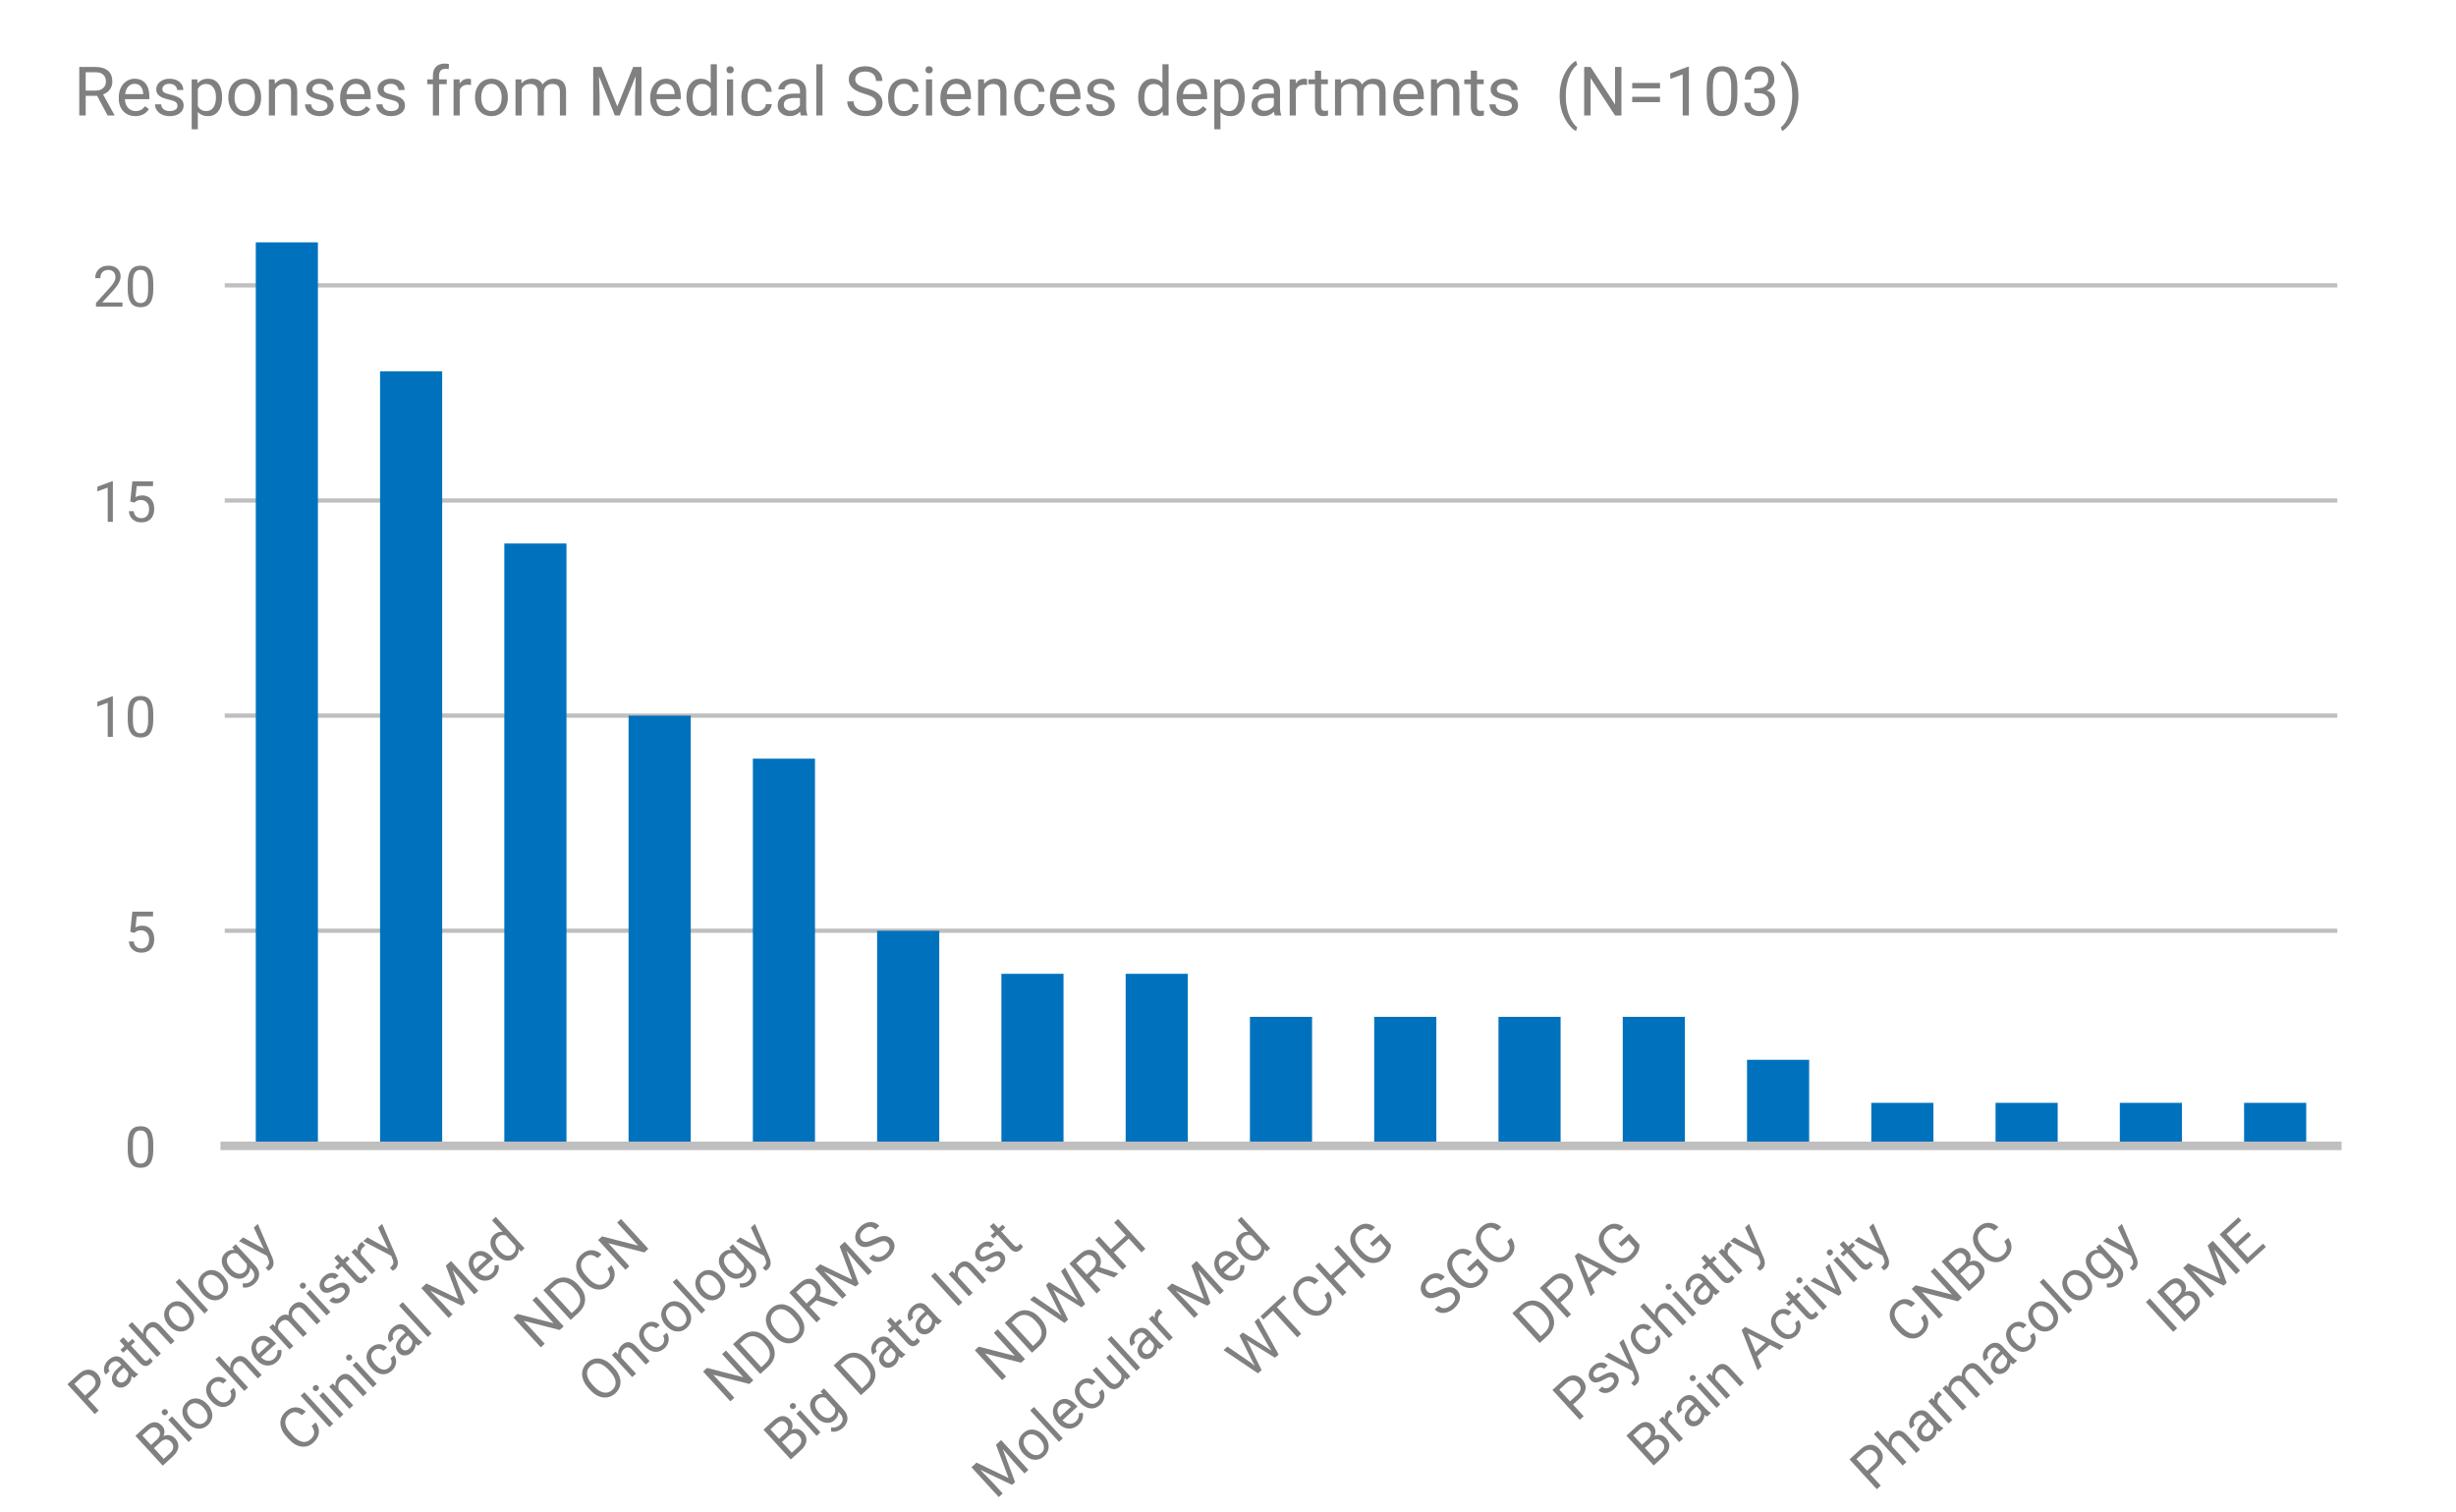<?xml version="1.0" encoding="utf-8" standalone="no"?>
<!DOCTYPE svg PUBLIC "-//W3C//DTD SVG 1.1//EN"
  "http://www.w3.org/Graphics/SVG/1.1/DTD/svg11.dtd">
<!-- Created with matplotlib (http://matplotlib.org/) -->
<svg height="266pt" version="1.1" viewBox="0 0 432 266" width="432pt" xmlns="http://www.w3.org/2000/svg" xmlns:xlink="http://www.w3.org/1999/xlink">
 <defs>
  <style type="text/css">
*{stroke-linecap:butt;stroke-linejoin:round;}
  </style>
 </defs>
 <g id="figure_1">
  <g id="patch_1">
   <path d="M 0 266.996 
L 432 266.996 
L 432 0 
L 0 0 
z
" style="fill:#ffffff;"/>
  </g>
  <g id="axes_1">
   <g id="patch_2">
    <path d="M 39.526 201.547 
L 411.12 201.547 
L 411.12 42.62 
L 39.526 42.62 
z
" style="fill:#ffffff;"/>
   </g>
   <g id="matplotlib.axis_1">
    <g id="xtick_1">
     <g id="line2d_1"/>
     <g id="text_1">
      <!-- Pathology -->
      <defs>
       <path d="M 17.625 27.828 
L 17.625 0 
L 8.25 0 
L 8.25 71.094 
L 34.469 71.094 
Q 46.141 71.094 52.75 65.141 
Q 59.375 59.188 59.375 49.359 
Q 59.375 39.016 52.906 33.422 
Q 46.438 27.828 34.375 27.828 
z
M 17.625 35.5 
L 34.469 35.5 
Q 42 35.5 46 39.031 
Q 50 42.578 50 49.266 
Q 50 55.609 46 59.422 
Q 42 63.234 35.016 63.375 
L 17.625 63.375 
z
" id="Roboto-Regular-50"/>
       <path d="M 39.453 0 
Q 38.672 1.562 38.188 5.562 
Q 31.891 -0.984 23.141 -0.984 
Q 15.328 -0.984 10.328 3.438 
Q 5.328 7.859 5.328 14.656 
Q 5.328 22.906 11.594 27.469 
Q 17.875 32.031 29.25 32.031 
L 38.031 32.031 
L 38.031 36.188 
Q 38.031 40.922 35.203 43.719 
Q 32.375 46.531 26.859 46.531 
Q 22.016 46.531 18.75 44.094 
Q 15.484 41.656 15.484 38.188 
L 6.391 38.188 
Q 6.391 42.141 9.203 45.828 
Q 12.016 49.516 16.812 51.656 
Q 21.625 53.812 27.391 53.812 
Q 36.531 53.812 41.703 49.234 
Q 46.875 44.672 47.078 36.672 
L 47.078 12.359 
Q 47.078 5.078 48.922 0.781 
L 48.922 0 
z
M 24.469 6.891 
Q 28.719 6.891 32.516 9.078 
Q 36.328 11.281 38.031 14.797 
L 38.031 25.641 
L 30.953 25.641 
Q 14.359 25.641 14.359 15.922 
Q 14.359 11.672 17.188 9.281 
Q 20.016 6.891 24.469 6.891 
z
" id="Roboto-Regular-61"/>
       <path d="M 19.094 65.625 
L 19.094 52.828 
L 28.953 52.828 
L 28.953 45.844 
L 19.094 45.844 
L 19.094 13.094 
Q 19.094 9.906 20.406 8.312 
Q 21.734 6.734 24.906 6.734 
Q 26.469 6.734 29.203 7.328 
L 29.203 0 
Q 25.641 -0.984 22.266 -0.984 
Q 16.219 -0.984 13.141 2.672 
Q 10.062 6.344 10.062 13.094 
L 10.062 45.844 
L 0.438 45.844 
L 0.438 52.828 
L 10.062 52.828 
L 10.062 65.625 
z
" id="Roboto-Regular-74"/>
       <path d="M 15.875 46.438 
Q 21.875 53.812 31.5 53.812 
Q 48.25 53.812 48.391 34.906 
L 48.391 0 
L 39.359 0 
L 39.359 34.969 
Q 39.312 40.672 36.75 43.406 
Q 34.188 46.141 28.766 46.141 
Q 24.359 46.141 21.031 43.797 
Q 17.719 41.453 15.875 37.641 
L 15.875 0 
L 6.844 0 
L 6.844 75 
L 15.875 75 
z
" id="Roboto-Regular-68"/>
       <path d="M 4.438 26.906 
Q 4.438 34.672 7.484 40.875 
Q 10.547 47.078 15.984 50.438 
Q 21.438 53.812 28.422 53.812 
Q 39.203 53.812 45.875 46.344 
Q 52.547 38.875 52.547 26.469 
L 52.547 25.828 
Q 52.547 18.109 49.578 11.984 
Q 46.625 5.859 41.125 2.438 
Q 35.641 -0.984 28.516 -0.984 
Q 17.781 -0.984 11.109 6.484 
Q 4.438 13.969 4.438 26.266 
z
M 13.531 25.828 
Q 13.531 17.047 17.609 11.719 
Q 21.688 6.391 28.516 6.391 
Q 35.406 6.391 39.453 11.781 
Q 43.5 17.188 43.5 26.906 
Q 43.5 35.594 39.375 40.984 
Q 35.25 46.391 28.422 46.391 
Q 21.734 46.391 17.625 41.062 
Q 13.531 35.75 13.531 25.828 
z
" id="Roboto-Regular-6f"/>
       <path d="M 16.656 0 
L 7.625 0 
L 7.625 75 
L 16.656 75 
z
" id="Roboto-Regular-6c"/>
       <path d="M 4.688 26.859 
Q 4.688 39.203 10.391 46.5 
Q 16.109 53.812 25.531 53.812 
Q 35.203 53.812 40.625 46.969 
L 41.062 52.828 
L 49.312 52.828 
L 49.312 1.266 
Q 49.312 -8.984 43.234 -14.891 
Q 37.156 -20.797 26.906 -20.797 
Q 21.188 -20.797 15.719 -18.359 
Q 10.25 -15.922 7.375 -11.672 
L 12.062 -6.25 
Q 17.875 -13.422 26.266 -13.422 
Q 32.859 -13.422 36.547 -9.703 
Q 40.234 -6 40.234 0.734 
L 40.234 5.281 
Q 34.812 -0.984 25.438 -0.984 
Q 16.156 -0.984 10.422 6.484 
Q 4.688 13.969 4.688 26.859 
z
M 13.766 25.828 
Q 13.766 16.891 17.422 11.781 
Q 21.094 6.688 27.688 6.688 
Q 36.234 6.688 40.234 14.453 
L 40.234 38.578 
Q 36.078 46.141 27.781 46.141 
Q 21.188 46.141 17.469 41.016 
Q 13.766 35.891 13.766 25.828 
z
" id="Roboto-Regular-67"/>
       <path d="M 24.125 13.234 
L 36.422 52.828 
L 46.094 52.828 
L 24.859 -8.156 
Q 19.922 -21.344 9.188 -21.344 
L 7.469 -21.188 
L 4.109 -20.562 
L 4.109 -13.234 
L 6.547 -13.422 
Q 11.141 -13.422 13.703 -11.562 
Q 16.266 -9.719 17.922 -4.781 
L 19.922 0.594 
L 1.078 52.828 
L 10.938 52.828 
z
" id="Roboto-Regular-79"/>
      </defs>
      <g style="fill:#808080;" transform="translate(16.059 249.274)rotate(-42.5)scale(0.1 -0.1)">
       <use xlink:href="#Roboto-Regular-50"/>
       <use x="63.086" xlink:href="#Roboto-Regular-61"/>
       <use x="117.48" xlink:href="#Roboto-Regular-74"/>
       <use x="150.146" xlink:href="#Roboto-Regular-68"/>
       <use x="205.225" xlink:href="#Roboto-Regular-6f"/>
       <use x="262.256" xlink:href="#Roboto-Regular-6c"/>
       <use x="286.523" xlink:href="#Roboto-Regular-6f"/>
       <use x="343.555" xlink:href="#Roboto-Regular-67"/>
       <use x="399.658" xlink:href="#Roboto-Regular-79"/>
      </g>
     </g>
    </g>
    <g id="xtick_2">
     <g id="line2d_2"/>
     <g id="text_2">
      <!-- Biochemistry -->
      <defs>
       <path d="M 8.25 0 
L 8.25 71.094 
L 31.5 71.094 
Q 43.062 71.094 48.891 66.312 
Q 54.734 61.531 54.734 52.156 
Q 54.734 47.172 51.906 43.328 
Q 49.078 39.5 44.188 37.406 
Q 49.953 35.797 53.297 31.281 
Q 56.641 26.766 56.641 20.516 
Q 56.641 10.938 50.438 5.469 
Q 44.234 0 32.906 0 
z
M 17.625 33.25 
L 17.625 7.672 
L 33.109 7.672 
Q 39.656 7.672 43.438 11.062 
Q 47.219 14.453 47.219 20.406 
Q 47.219 33.25 33.25 33.25 
z
M 17.625 40.766 
L 31.781 40.766 
Q 37.938 40.766 41.625 43.844 
Q 45.312 46.922 45.312 52.203 
Q 45.312 58.062 41.891 60.719 
Q 38.484 63.375 31.5 63.375 
L 17.625 63.375 
z
" id="Roboto-Regular-42"/>
       <path d="M 16.656 0 
L 7.625 0 
L 7.625 52.828 
L 16.656 52.828 
z
M 6.891 66.844 
Q 6.891 69.047 8.234 70.562 
Q 9.578 72.078 12.203 72.078 
Q 14.844 72.078 16.203 70.562 
Q 17.578 69.047 17.578 66.844 
Q 17.578 64.656 16.203 63.188 
Q 14.844 61.719 12.203 61.719 
Q 9.578 61.719 8.234 63.188 
Q 6.891 64.656 6.891 66.844 
z
" id="Roboto-Regular-69"/>
       <path d="M 28.031 6.391 
Q 32.859 6.391 36.469 9.312 
Q 40.094 12.25 40.484 16.656 
L 49.031 16.656 
Q 48.781 12.109 45.891 8 
Q 43.016 3.906 38.203 1.453 
Q 33.406 -0.984 28.031 -0.984 
Q 17.234 -0.984 10.859 6.219 
Q 4.5 13.422 4.5 25.922 
L 4.5 27.438 
Q 4.5 35.156 7.328 41.156 
Q 10.156 47.172 15.453 50.484 
Q 20.75 53.812 27.984 53.812 
Q 36.859 53.812 42.75 48.484 
Q 48.641 43.172 49.031 34.672 
L 40.484 34.672 
Q 40.094 39.797 36.594 43.094 
Q 33.109 46.391 27.984 46.391 
Q 21.094 46.391 17.312 41.422 
Q 13.531 36.469 13.531 27.094 
L 13.531 25.391 
Q 13.531 16.266 17.281 11.328 
Q 21.047 6.391 28.031 6.391 
z
" id="Roboto-Regular-63"/>
       <path d="M 28.766 -0.984 
Q 18.016 -0.984 11.281 6.078 
Q 4.547 13.141 4.547 24.953 
L 4.547 26.609 
Q 4.547 34.469 7.547 40.641 
Q 10.547 46.828 15.938 50.312 
Q 21.344 53.812 27.641 53.812 
Q 37.938 53.812 43.641 47.016 
Q 49.359 40.234 49.359 27.594 
L 49.359 23.828 
L 13.578 23.828 
Q 13.766 16.016 18.141 11.203 
Q 22.516 6.391 29.25 6.391 
Q 34.031 6.391 37.344 8.344 
Q 40.672 10.297 43.172 13.531 
L 48.688 9.234 
Q 42.047 -0.984 28.766 -0.984 
z
M 27.641 46.391 
Q 22.172 46.391 18.453 42.406 
Q 14.75 38.422 13.875 31.25 
L 40.328 31.25 
L 40.328 31.938 
Q 39.938 38.812 36.609 42.594 
Q 33.297 46.391 27.641 46.391 
z
" id="Roboto-Regular-65"/>
       <path d="M 15.328 52.828 
L 15.578 46.969 
Q 21.391 53.812 31.25 53.812 
Q 42.328 53.812 46.344 45.312 
Q 48.969 49.125 53.188 51.469 
Q 57.422 53.812 63.188 53.812 
Q 80.562 53.812 80.859 35.406 
L 80.859 0 
L 71.828 0 
L 71.828 34.859 
Q 71.828 40.531 69.234 43.328 
Q 66.656 46.141 60.547 46.141 
Q 55.516 46.141 52.188 43.141 
Q 48.875 40.141 48.344 35.062 
L 48.344 0 
L 39.266 0 
L 39.266 34.625 
Q 39.266 46.141 27.984 46.141 
Q 19.094 46.141 15.828 38.578 
L 15.828 0 
L 6.781 0 
L 6.781 52.828 
z
" id="Roboto-Regular-6d"/>
       <path d="M 37.594 14.016 
Q 37.594 17.672 34.828 19.703 
Q 32.078 21.734 25.219 23.188 
Q 18.359 24.656 14.328 26.703 
Q 10.297 28.766 8.375 31.594 
Q 6.453 34.422 6.453 38.328 
Q 6.453 44.828 11.938 49.312 
Q 17.438 53.812 25.984 53.812 
Q 34.969 53.812 40.547 49.172 
Q 46.141 44.531 46.141 37.312 
L 37.062 37.312 
Q 37.062 41.016 33.906 43.703 
Q 30.766 46.391 25.984 46.391 
Q 21.047 46.391 18.266 44.234 
Q 15.484 42.094 15.484 38.625 
Q 15.484 35.359 18.062 33.688 
Q 20.656 32.031 27.422 30.516 
Q 34.188 29 38.375 26.906 
Q 42.578 24.812 44.594 21.844 
Q 46.625 18.891 46.625 14.656 
Q 46.625 7.562 40.953 3.281 
Q 35.297 -0.984 26.266 -0.984 
Q 19.922 -0.984 15.031 1.266 
Q 10.156 3.516 7.391 7.547 
Q 4.641 11.578 4.641 16.266 
L 13.672 16.266 
Q 13.922 11.719 17.312 9.047 
Q 20.703 6.391 26.266 6.391 
Q 31.391 6.391 34.484 8.469 
Q 37.594 10.547 37.594 14.016 
z
" id="Roboto-Regular-73"/>
       <path d="M 32.375 44.734 
Q 30.328 45.062 27.938 45.062 
Q 19.047 45.062 15.875 37.5 
L 15.875 0 
L 6.844 0 
L 6.844 52.828 
L 15.625 52.828 
L 15.766 46.734 
Q 20.219 53.812 28.375 53.812 
Q 31 53.812 32.375 53.125 
z
" id="Roboto-Regular-72"/>
      </defs>
      <g style="fill:#808080;" transform="translate(28.018 258.345)rotate(-42.5)scale(0.1 -0.1)">
       <use xlink:href="#Roboto-Regular-42"/>
       <use x="62.256" xlink:href="#Roboto-Regular-69"/>
       <use x="86.523" xlink:href="#Roboto-Regular-6f"/>
       <use x="143.555" xlink:href="#Roboto-Regular-63"/>
       <use x="195.898" xlink:href="#Roboto-Regular-68"/>
       <use x="250.977" xlink:href="#Roboto-Regular-65"/>
       <use x="303.955" xlink:href="#Roboto-Regular-6d"/>
       <use x="391.602" xlink:href="#Roboto-Regular-69"/>
       <use x="415.869" xlink:href="#Roboto-Regular-73"/>
       <use x="467.432" xlink:href="#Roboto-Regular-74"/>
       <use x="500.098" xlink:href="#Roboto-Regular-72"/>
       <use x="533.936" xlink:href="#Roboto-Regular-79"/>
      </g>
     </g>
    </g>
    <g id="xtick_3">
     <g id="line2d_3"/>
     <g id="text_3">
      <!-- Clinical Med -->
      <defs>
       <path d="M 60.547 22.562 
Q 59.234 11.281 52.219 5.141 
Q 45.219 -0.984 33.594 -0.984 
Q 21 -0.984 13.406 8.047 
Q 5.812 17.094 5.812 32.234 
L 5.812 39.062 
Q 5.812 48.969 9.344 56.484 
Q 12.891 64.016 19.375 68.047 
Q 25.875 72.078 34.422 72.078 
Q 45.75 72.078 52.578 65.75 
Q 59.422 59.422 60.547 48.25 
L 51.125 48.25 
Q 49.906 56.734 45.828 60.547 
Q 41.75 64.359 34.422 64.359 
Q 25.438 64.359 20.328 57.719 
Q 15.234 51.078 15.234 38.812 
L 15.234 31.938 
Q 15.234 20.359 20.062 13.516 
Q 24.906 6.688 33.594 6.688 
Q 41.406 6.688 45.578 10.219 
Q 49.75 13.766 51.125 22.562 
z
" id="Roboto-Regular-43"/>
       <path d="M 15.375 52.828 
L 15.672 46.188 
Q 21.734 53.812 31.5 53.812 
Q 48.25 53.812 48.391 34.906 
L 48.391 0 
L 39.359 0 
L 39.359 34.969 
Q 39.312 40.672 36.75 43.406 
Q 34.188 46.141 28.766 46.141 
Q 24.359 46.141 21.031 43.797 
Q 17.719 41.453 15.875 37.641 
L 15.875 0 
L 6.844 0 
L 6.844 52.828 
z
" id="Roboto-Regular-6e"/>
       <path id="Roboto-Regular-20"/>
       <path d="M 20.359 71.094 
L 43.609 13.094 
L 66.844 71.094 
L 79 71.094 
L 79 0 
L 69.625 0 
L 69.625 27.688 
L 70.516 57.562 
L 47.172 0 
L 39.984 0 
L 16.703 57.422 
L 17.625 27.688 
L 17.625 0 
L 8.25 0 
L 8.25 71.094 
z
" id="Roboto-Regular-4d"/>
       <path d="M 4.641 26.859 
Q 4.641 39.016 10.391 46.406 
Q 16.156 53.812 25.484 53.812 
Q 34.766 53.812 40.188 47.469 
L 40.188 75 
L 49.219 75 
L 49.219 0 
L 40.922 0 
L 40.484 5.672 
Q 35.062 -0.984 25.391 -0.984 
Q 16.219 -0.984 10.422 6.531 
Q 4.641 14.062 4.641 26.172 
z
M 13.672 25.828 
Q 13.672 16.844 17.375 11.766 
Q 21.094 6.688 27.641 6.688 
Q 36.234 6.688 40.188 14.406 
L 40.188 38.672 
Q 36.141 46.141 27.734 46.141 
Q 21.094 46.141 17.375 41.016 
Q 13.672 35.891 13.672 25.828 
z
" id="Roboto-Regular-64"/>
      </defs>
      <g style="fill:#808080;" transform="translate(52.582 255.93)rotate(-42.5)scale(0.1 -0.1)">
       <use xlink:href="#Roboto-Regular-43"/>
       <use x="65.088" xlink:href="#Roboto-Regular-6c"/>
       <use x="89.355" xlink:href="#Roboto-Regular-69"/>
       <use x="113.623" xlink:href="#Roboto-Regular-6e"/>
       <use x="168.799" xlink:href="#Roboto-Regular-69"/>
       <use x="193.066" xlink:href="#Roboto-Regular-63"/>
       <use x="245.41" xlink:href="#Roboto-Regular-61"/>
       <use x="299.805" xlink:href="#Roboto-Regular-6c"/>
       <use x="324.072" xlink:href="#Roboto-Regular-20"/>
       <use x="348.828" xlink:href="#Roboto-Regular-4d"/>
       <use x="436.133" xlink:href="#Roboto-Regular-65"/>
       <use x="489.111" xlink:href="#Roboto-Regular-64"/>
      </g>
     </g>
    </g>
    <g id="xtick_4">
     <g id="line2d_4"/>
     <g id="text_4">
      <!-- NDCN -->
      <defs>
       <path d="M 62.891 0 
L 53.469 0 
L 17.672 54.781 
L 17.672 0 
L 8.25 0 
L 8.25 71.094 
L 17.672 71.094 
L 53.562 16.062 
L 53.562 71.094 
L 62.891 71.094 
z
" id="Roboto-Regular-4e"/>
       <path d="M 8.25 0 
L 8.25 71.094 
L 28.328 71.094 
Q 37.594 71.094 44.719 66.984 
Q 51.859 62.891 55.734 55.312 
Q 59.625 47.75 59.672 37.938 
L 59.672 33.406 
Q 59.672 23.344 55.781 15.766 
Q 51.906 8.203 44.703 4.141 
Q 37.5 0.094 27.938 0 
z
M 17.625 63.375 
L 17.625 7.672 
L 27.484 7.672 
Q 38.328 7.672 44.359 14.406 
Q 50.391 21.141 50.391 33.594 
L 50.391 37.75 
Q 50.391 49.859 44.703 56.562 
Q 39.016 63.281 28.562 63.375 
z
" id="Roboto-Regular-44"/>
      </defs>
      <g style="fill:#808080;" transform="translate(94.511 237.538)rotate(-42.5)scale(0.1 -0.1)">
       <use xlink:href="#Roboto-Regular-4e"/>
       <use x="71.289" xlink:href="#Roboto-Regular-44"/>
       <use x="136.865" xlink:href="#Roboto-Regular-43"/>
       <use x="201.953" xlink:href="#Roboto-Regular-4e"/>
      </g>
     </g>
    </g>
    <g id="xtick_5">
     <g id="line2d_5"/>
     <g id="text_5">
      <!-- Oncology -->
      <defs>
       <path d="M 62.938 33.25 
Q 62.938 22.797 59.422 15.016 
Q 55.906 7.234 49.453 3.125 
Q 43.016 -0.984 34.422 -0.984 
Q 26.031 -0.984 19.531 3.141 
Q 13.031 7.281 9.438 14.922 
Q 5.859 22.562 5.766 32.625 
L 5.766 37.75 
Q 5.766 48 9.328 55.859 
Q 12.891 63.719 19.406 67.891 
Q 25.922 72.078 34.328 72.078 
Q 42.875 72.078 49.391 67.938 
Q 55.906 63.812 59.422 55.969 
Q 62.938 48.141 62.938 37.75 
z
M 53.609 37.844 
Q 53.609 50.484 48.531 57.25 
Q 43.453 64.016 34.328 64.016 
Q 25.438 64.016 20.328 57.25 
Q 15.234 50.484 15.094 38.484 
L 15.094 33.25 
Q 15.094 21 20.234 13.984 
Q 25.391 6.984 34.422 6.984 
Q 43.5 6.984 48.484 13.594 
Q 53.469 20.219 53.609 32.562 
z
" id="Roboto-Regular-4f"/>
      </defs>
      <g style="fill:#808080;" transform="translate(105.628 247.317)rotate(-42.5)scale(0.1 -0.1)">
       <use xlink:href="#Roboto-Regular-4f"/>
       <use x="68.75" xlink:href="#Roboto-Regular-6e"/>
       <use x="123.926" xlink:href="#Roboto-Regular-63"/>
       <use x="176.27" xlink:href="#Roboto-Regular-6f"/>
       <use x="233.301" xlink:href="#Roboto-Regular-6c"/>
       <use x="257.568" xlink:href="#Roboto-Regular-6f"/>
       <use x="314.6" xlink:href="#Roboto-Regular-67"/>
       <use x="370.703" xlink:href="#Roboto-Regular-79"/>
      </g>
     </g>
    </g>
    <g id="xtick_6">
     <g id="line2d_6"/>
     <g id="text_6">
      <!-- NDORMS -->
      <defs>
       <path d="M 34.328 28.766 
L 17.625 28.766 
L 17.625 0 
L 8.203 0 
L 8.203 71.094 
L 31.734 71.094 
Q 43.75 71.094 50.219 65.625 
Q 56.688 60.156 56.688 49.703 
Q 56.688 43.062 53.094 38.125 
Q 49.516 33.203 43.109 30.766 
L 59.812 0.594 
L 59.812 0 
L 49.75 0 
z
M 17.625 36.422 
L 32.031 36.422 
Q 39.016 36.422 43.141 40.031 
Q 47.266 43.656 47.266 49.703 
Q 47.266 56.297 43.328 59.812 
Q 39.406 63.328 31.984 63.375 
L 17.625 63.375 
z
" id="Roboto-Regular-52"/>
       <path d="M 29.203 31.688 
Q 17.141 35.156 11.641 40.203 
Q 6.156 45.266 6.156 52.688 
Q 6.156 61.078 12.859 66.578 
Q 19.578 72.078 30.328 72.078 
Q 37.641 72.078 43.375 69.234 
Q 49.125 66.406 52.266 61.422 
Q 55.422 56.453 55.422 50.531 
L 46 50.531 
Q 46 56.984 41.891 60.672 
Q 37.797 64.359 30.328 64.359 
Q 23.391 64.359 19.5 61.297 
Q 15.625 58.25 15.625 52.828 
Q 15.625 48.484 19.312 45.484 
Q 23 42.484 31.859 39.984 
Q 40.719 37.5 45.719 34.5 
Q 50.734 31.5 53.141 27.484 
Q 55.562 23.484 55.562 18.062 
Q 55.562 9.422 48.828 4.219 
Q 42.094 -0.984 30.812 -0.984 
Q 23.484 -0.984 17.141 1.828 
Q 10.797 4.641 7.344 9.516 
Q 3.906 14.406 3.906 20.609 
L 13.328 20.609 
Q 13.328 14.156 18.094 10.422 
Q 22.859 6.688 30.812 6.688 
Q 38.234 6.688 42.188 9.719 
Q 46.141 12.75 46.141 17.969 
Q 46.141 23.188 42.469 26.047 
Q 38.812 28.906 29.203 31.688 
z
" id="Roboto-Regular-53"/>
      </defs>
      <g style="fill:#808080;" transform="translate(127.864 247.035)rotate(-42.5)scale(0.1 -0.1)">
       <use xlink:href="#Roboto-Regular-4e"/>
       <use x="71.289" xlink:href="#Roboto-Regular-44"/>
       <use x="136.865" xlink:href="#Roboto-Regular-4f"/>
       <use x="205.615" xlink:href="#Roboto-Regular-52"/>
       <use x="267.188" xlink:href="#Roboto-Regular-4d"/>
       <use x="354.492" xlink:href="#Roboto-Regular-53"/>
      </g>
     </g>
    </g>
    <g id="xtick_7">
     <g id="line2d_7"/>
     <g id="text_7">
      <!-- Big Data Inst -->
      <defs>
       <path d="M 18.312 0 
L 8.938 0 
L 8.938 71.094 
L 18.312 71.094 
z
" id="Roboto-Regular-49"/>
      </defs>
      <g style="fill:#808080;" transform="translate(138.489 257.263)rotate(-42.5)scale(0.1 -0.1)">
       <use xlink:href="#Roboto-Regular-42"/>
       <use x="62.256" xlink:href="#Roboto-Regular-69"/>
       <use x="86.523" xlink:href="#Roboto-Regular-67"/>
       <use x="142.627" xlink:href="#Roboto-Regular-20"/>
       <use x="167.383" xlink:href="#Roboto-Regular-44"/>
       <use x="232.959" xlink:href="#Roboto-Regular-61"/>
       <use x="287.354" xlink:href="#Roboto-Regular-74"/>
       <use x="320.02" xlink:href="#Roboto-Regular-61"/>
       <use x="374.414" xlink:href="#Roboto-Regular-20"/>
       <use x="399.17" xlink:href="#Roboto-Regular-49"/>
       <use x="426.367" xlink:href="#Roboto-Regular-6e"/>
       <use x="481.543" xlink:href="#Roboto-Regular-73"/>
       <use x="533.105" xlink:href="#Roboto-Regular-74"/>
      </g>
     </g>
    </g>
    <g id="xtick_8">
     <g id="line2d_8"/>
     <g id="text_8">
      <!-- NDWRH -->
      <defs>
       <path d="M 23.578 22.406 
L 24.953 13.031 
L 26.953 21.484 
L 41.016 71.094 
L 48.922 71.094 
L 62.641 21.484 
L 64.594 12.891 
L 66.109 22.469 
L 77.156 71.094 
L 86.578 71.094 
L 69.344 0 
L 60.797 0 
L 46.141 51.812 
L 45.016 57.234 
L 43.891 51.812 
L 28.719 0 
L 20.172 0 
L 2.984 71.094 
L 12.359 71.094 
z
" id="Roboto-Regular-57"/>
       <path d="M 62.891 0 
L 53.469 0 
L 53.469 32.859 
L 17.625 32.859 
L 17.625 0 
L 8.25 0 
L 8.25 71.094 
L 17.625 71.094 
L 17.625 40.531 
L 53.469 40.531 
L 53.469 71.094 
L 62.891 71.094 
z
" id="Roboto-Regular-48"/>
      </defs>
      <g style="fill:#808080;" transform="translate(175.663 243.294)rotate(-42.5)scale(0.1 -0.1)">
       <use xlink:href="#Roboto-Regular-4e"/>
       <use x="71.289" xlink:href="#Roboto-Regular-44"/>
       <use x="136.865" xlink:href="#Roboto-Regular-57"/>
       <use x="225.586" xlink:href="#Roboto-Regular-52"/>
       <use x="287.158" xlink:href="#Roboto-Regular-48"/>
      </g>
     </g>
    </g>
    <g id="xtick_9">
     <g id="line2d_9"/>
     <g id="text_9">
      <!-- Molecular Med -->
      <defs>
       <path d="M 39.453 5.219 
Q 34.188 -0.984 23.969 -0.984 
Q 15.531 -0.984 11.109 3.922 
Q 6.688 8.844 6.641 18.453 
L 6.641 52.828 
L 15.672 52.828 
L 15.672 18.703 
Q 15.672 6.688 25.438 6.688 
Q 35.797 6.688 39.203 14.406 
L 39.203 52.828 
L 48.25 52.828 
L 48.25 0 
L 39.656 0 
z
" id="Roboto-Regular-75"/>
      </defs>
      <g style="fill:#808080;" transform="translate(175.069 263.868)rotate(-42.5)scale(0.1 -0.1)">
       <use xlink:href="#Roboto-Regular-4d"/>
       <use x="87.305" xlink:href="#Roboto-Regular-6f"/>
       <use x="144.336" xlink:href="#Roboto-Regular-6c"/>
       <use x="168.604" xlink:href="#Roboto-Regular-65"/>
       <use x="221.582" xlink:href="#Roboto-Regular-63"/>
       <use x="273.926" xlink:href="#Roboto-Regular-75"/>
       <use x="329.053" xlink:href="#Roboto-Regular-6c"/>
       <use x="353.32" xlink:href="#Roboto-Regular-61"/>
       <use x="407.715" xlink:href="#Roboto-Regular-72"/>
       <use x="441.553" xlink:href="#Roboto-Regular-20"/>
       <use x="466.309" xlink:href="#Roboto-Regular-4d"/>
       <use x="553.613" xlink:href="#Roboto-Regular-65"/>
       <use x="606.592" xlink:href="#Roboto-Regular-64"/>
      </g>
     </g>
    </g>
    <g id="xtick_10">
     <g id="line2d_10"/>
     <g id="text_10">
      <!-- WTCHG -->
      <defs>
       <path d="M 57.375 63.375 
L 34.516 63.375 
L 34.516 0 
L 25.203 0 
L 25.203 63.375 
L 2.391 63.375 
L 2.391 71.094 
L 57.375 71.094 
z
" id="Roboto-Regular-54"/>
       <path d="M 60.75 9.328 
Q 57.125 4.156 50.656 1.578 
Q 44.188 -0.984 35.594 -0.984 
Q 26.906 -0.984 20.156 3.094 
Q 13.422 7.172 9.734 14.688 
Q 6.062 22.219 5.953 32.125 
L 5.953 38.328 
Q 5.953 54.391 13.453 63.234 
Q 20.953 72.078 34.516 72.078 
Q 45.656 72.078 52.438 66.375 
Q 59.234 60.688 60.75 50.25 
L 51.375 50.25 
Q 48.734 64.359 34.578 64.359 
Q 25.141 64.359 20.281 57.734 
Q 15.438 51.125 15.375 38.578 
L 15.375 32.766 
Q 15.375 20.797 20.844 13.734 
Q 26.312 6.688 35.641 6.688 
Q 40.922 6.688 44.875 7.859 
Q 48.828 9.031 51.422 11.812 
L 51.422 27.781 
L 34.969 27.781 
L 34.969 35.406 
L 60.75 35.406 
z
" id="Roboto-Regular-47"/>
      </defs>
      <g style="fill:#808080;" transform="translate(219.792 242.917)rotate(-42.5)scale(0.1 -0.1)">
       <use xlink:href="#Roboto-Regular-57"/>
       <use x="88.721" xlink:href="#Roboto-Regular-54"/>
       <use x="148.389" xlink:href="#Roboto-Regular-43"/>
       <use x="213.477" xlink:href="#Roboto-Regular-48"/>
       <use x="284.766" xlink:href="#Roboto-Regular-47"/>
      </g>
     </g>
    </g>
    <g id="xtick_11">
     <g id="line2d_11"/>
     <g id="text_11">
      <!-- SGC -->
      <g style="fill:#808080;" transform="translate(253.473 232.084)rotate(-42.5)scale(0.1 -0.1)">
       <use xlink:href="#Roboto-Regular-53"/>
       <use x="59.326" xlink:href="#Roboto-Regular-47"/>
       <use x="127.441" xlink:href="#Roboto-Regular-43"/>
      </g>
     </g>
    </g>
    <g id="xtick_12">
     <g id="line2d_12"/>
     <g id="text_12">
      <!-- DPAG -->
      <defs>
       <path d="M 47.516 18.562 
L 17.719 18.562 
L 11.031 0 
L 1.375 0 
L 28.516 71.094 
L 36.719 71.094 
L 63.922 0 
L 54.297 0 
z
M 20.562 26.266 
L 44.734 26.266 
L 32.625 59.516 
z
" id="Roboto-Regular-41"/>
      </defs>
      <g style="fill:#808080;" transform="translate(270.208 236.778)rotate(-42.5)scale(0.1 -0.1)">
       <use xlink:href="#Roboto-Regular-44"/>
       <use x="65.576" xlink:href="#Roboto-Regular-50"/>
       <use x="128.662" xlink:href="#Roboto-Regular-41"/>
       <use x="193.896" xlink:href="#Roboto-Regular-47"/>
      </g>
     </g>
    </g>
    <g id="xtick_13">
     <g id="line2d_13"/>
     <g id="text_13">
      <!-- Psychiatry -->
      <g style="fill:#808080;" transform="translate(277.262 250.28)rotate(-42.5)scale(0.1 -0.1)">
       <use xlink:href="#Roboto-Regular-50"/>
       <use x="63.086" xlink:href="#Roboto-Regular-73"/>
       <use x="114.648" xlink:href="#Roboto-Regular-79"/>
       <use x="161.963" xlink:href="#Roboto-Regular-63"/>
       <use x="214.307" xlink:href="#Roboto-Regular-68"/>
       <use x="269.385" xlink:href="#Roboto-Regular-69"/>
       <use x="293.652" xlink:href="#Roboto-Regular-61"/>
       <use x="348.047" xlink:href="#Roboto-Regular-74"/>
       <use x="380.713" xlink:href="#Roboto-Regular-72"/>
       <use x="414.551" xlink:href="#Roboto-Regular-79"/>
      </g>
     </g>
    </g>
    <g id="xtick_14">
     <g id="line2d_14"/>
     <g id="text_14">
      <!-- Brain Activity -->
      <defs>
       <path d="M 24.266 12.25 
L 37.359 52.828 
L 46.578 52.828 
L 27.641 0 
L 20.75 0 
L 1.609 52.828 
L 10.844 52.828 
z
" id="Roboto-Regular-76"/>
      </defs>
      <g style="fill:#808080;" transform="translate(290.273 258.311)rotate(-42.5)scale(0.1 -0.1)">
       <use xlink:href="#Roboto-Regular-42"/>
       <use x="62.256" xlink:href="#Roboto-Regular-72"/>
       <use x="96.094" xlink:href="#Roboto-Regular-61"/>
       <use x="150.488" xlink:href="#Roboto-Regular-69"/>
       <use x="174.756" xlink:href="#Roboto-Regular-6e"/>
       <use x="229.932" xlink:href="#Roboto-Regular-20"/>
       <use x="254.688" xlink:href="#Roboto-Regular-41"/>
       <use x="319.922" xlink:href="#Roboto-Regular-63"/>
       <use x="372.266" xlink:href="#Roboto-Regular-74"/>
       <use x="404.932" xlink:href="#Roboto-Regular-69"/>
       <use x="429.199" xlink:href="#Roboto-Regular-76"/>
       <use x="477.637" xlink:href="#Roboto-Regular-69"/>
       <use x="501.904" xlink:href="#Roboto-Regular-74"/>
       <use x="534.57" xlink:href="#Roboto-Regular-79"/>
      </g>
     </g>
    </g>
    <g id="xtick_15">
     <g id="line2d_15"/>
     <g id="text_15">
      <!-- CNBC -->
      <g style="fill:#808080;" transform="translate(335.657 236.894)rotate(-42.5)scale(0.1 -0.1)">
       <use xlink:href="#Roboto-Regular-43"/>
       <use x="65.088" xlink:href="#Roboto-Regular-4e"/>
       <use x="136.377" xlink:href="#Roboto-Regular-42"/>
       <use x="198.633" xlink:href="#Roboto-Regular-43"/>
      </g>
     </g>
    </g>
    <g id="xtick_16">
     <g id="line2d_16"/>
     <g id="text_16">
      <!-- Pharmacology -->
      <g style="fill:#808080;" transform="translate(329.518 262.485)rotate(-42.5)scale(0.1 -0.1)">
       <use xlink:href="#Roboto-Regular-50"/>
       <use x="63.086" xlink:href="#Roboto-Regular-68"/>
       <use x="118.164" xlink:href="#Roboto-Regular-61"/>
       <use x="172.559" xlink:href="#Roboto-Regular-72"/>
       <use x="206.396" xlink:href="#Roboto-Regular-6d"/>
       <use x="294.043" xlink:href="#Roboto-Regular-61"/>
       <use x="348.438" xlink:href="#Roboto-Regular-63"/>
       <use x="400.781" xlink:href="#Roboto-Regular-6f"/>
       <use x="457.812" xlink:href="#Roboto-Regular-6c"/>
       <use x="482.08" xlink:href="#Roboto-Regular-6f"/>
       <use x="539.111" xlink:href="#Roboto-Regular-67"/>
       <use x="595.215" xlink:href="#Roboto-Regular-79"/>
      </g>
     </g>
    </g>
    <g id="xtick_17">
     <g id="line2d_17"/>
     <g id="text_17">
      <!-- IBME -->
      <defs>
       <path d="M 48.438 32.859 
L 17.625 32.859 
L 17.625 7.672 
L 53.422 7.672 
L 53.422 0 
L 8.25 0 
L 8.25 71.094 
L 52.938 71.094 
L 52.938 63.375 
L 17.625 63.375 
L 17.625 40.531 
L 48.438 40.531 
z
" id="Roboto-Regular-45"/>
      </defs>
      <g style="fill:#808080;" transform="translate(381.595 234.859)rotate(-42.5)scale(0.1 -0.1)">
       <use xlink:href="#Roboto-Regular-49"/>
       <use x="27.197" xlink:href="#Roboto-Regular-42"/>
       <use x="89.453" xlink:href="#Roboto-Regular-4d"/>
       <use x="176.758" xlink:href="#Roboto-Regular-45"/>
      </g>
     </g>
    </g>
   </g>
   <g id="matplotlib.axis_2">
    <g id="ytick_1">
     <g id="line2d_18">
      <path clip-path="url(#pd0b1ff8f30)" d="M 39.526 201.547 
L 411.12 201.547 
" style="fill:none;stroke:#bfbfbf;stroke-linecap:square;stroke-width:0.75;"/>
     </g>
     <g id="line2d_19"/>
     <g id="text_18">
      <!-- 0 -->
      <defs>
       <path d="M 50.484 30.328 
Q 50.484 14.453 45.062 6.734 
Q 39.656 -0.984 28.125 -0.984 
Q 16.75 -0.984 11.281 6.562 
Q 5.812 14.109 5.609 29.109 
L 5.609 41.156 
Q 5.609 56.844 11.031 64.453 
Q 16.453 72.078 28.031 72.078 
Q 39.5 72.078 44.922 64.719 
Q 50.344 57.375 50.484 42.047 
z
M 41.453 42.672 
Q 41.453 54.156 38.234 59.406 
Q 35.016 64.656 28.031 64.656 
Q 21.094 64.656 17.922 59.422 
Q 14.75 54.203 14.656 43.359 
L 14.656 28.906 
Q 14.656 17.391 18 11.891 
Q 21.344 6.391 28.125 6.391 
Q 34.812 6.391 38.062 11.562 
Q 41.312 16.75 41.453 27.875 
z
" id="Roboto-Regular-30"/>
      </defs>
      <g style="fill:#808080;" transform="translate(21.911 205.297)scale(0.1 -0.1)">
       <use xlink:href="#Roboto-Regular-30"/>
      </g>
     </g>
    </g>
    <g id="ytick_2">
     <g id="line2d_20">
      <path clip-path="url(#pd0b1ff8f30)" d="M 39.526 163.707 
L 411.12 163.707 
" style="fill:none;stroke:#bfbfbf;stroke-linecap:square;stroke-width:0.75;"/>
     </g>
     <g id="line2d_21"/>
     <g id="text_19">
      <!-- 5 -->
      <defs>
       <path d="M 10.062 35.641 
L 13.672 71.094 
L 50.094 71.094 
L 50.094 62.75 
L 21.344 62.75 
L 19.188 43.359 
Q 24.422 46.438 31.062 46.438 
Q 40.766 46.438 46.484 40.016 
Q 52.203 33.594 52.203 22.656 
Q 52.203 11.672 46.266 5.344 
Q 40.328 -0.984 29.688 -0.984 
Q 20.266 -0.984 14.297 4.234 
Q 8.344 9.469 7.516 18.703 
L 16.062 18.703 
Q 16.891 12.594 20.406 9.484 
Q 23.922 6.391 29.688 6.391 
Q 35.984 6.391 39.578 10.688 
Q 43.172 14.984 43.172 22.562 
Q 43.172 29.688 39.281 34 
Q 35.406 38.328 28.953 38.328 
Q 23.047 38.328 19.672 35.75 
L 17.281 33.797 
z
" id="Roboto-Regular-35"/>
      </defs>
      <g style="fill:#808080;" transform="translate(21.911 167.457)scale(0.1 -0.1)">
       <use xlink:href="#Roboto-Regular-35"/>
      </g>
     </g>
    </g>
    <g id="ytick_3">
     <g id="line2d_22">
      <path clip-path="url(#pd0b1ff8f30)" d="M 39.526 125.867 
L 411.12 125.867 
" style="fill:none;stroke:#bfbfbf;stroke-linecap:square;stroke-width:0.75;"/>
     </g>
     <g id="line2d_23"/>
     <g id="text_20">
      <!-- 10 -->
      <defs>
       <path d="M 35.594 0 
L 26.516 0 
L 26.516 60.203 
L 8.297 53.516 
L 8.297 61.719 
L 34.188 71.438 
L 35.594 71.438 
z
" id="Roboto-Regular-31"/>
      </defs>
      <g style="fill:#808080;" transform="translate(16.295 129.617)scale(0.1 -0.1)">
       <use xlink:href="#Roboto-Regular-31"/>
       <use x="56.152" xlink:href="#Roboto-Regular-30"/>
      </g>
     </g>
    </g>
    <g id="ytick_4">
     <g id="line2d_24">
      <path clip-path="url(#pd0b1ff8f30)" d="M 39.526 88.028 
L 411.12 88.028 
" style="fill:none;stroke:#bfbfbf;stroke-linecap:square;stroke-width:0.75;"/>
     </g>
     <g id="line2d_25"/>
     <g id="text_21">
      <!-- 15 -->
      <g style="fill:#808080;" transform="translate(16.295 91.778)scale(0.1 -0.1)">
       <use xlink:href="#Roboto-Regular-31"/>
       <use x="56.152" xlink:href="#Roboto-Regular-35"/>
      </g>
     </g>
    </g>
    <g id="ytick_5">
     <g id="line2d_26">
      <path clip-path="url(#pd0b1ff8f30)" d="M 39.526 50.188 
L 411.12 50.188 
" style="fill:none;stroke:#bfbfbf;stroke-linecap:square;stroke-width:0.75;"/>
     </g>
     <g id="line2d_27"/>
     <g id="text_22">
      <!-- 20 -->
      <defs>
       <path d="M 52.484 0 
L 5.906 0 
L 5.906 6.5 
L 30.516 33.844 
Q 35.984 40.047 38.062 43.922 
Q 40.141 47.797 40.141 51.953 
Q 40.141 57.516 36.766 61.078 
Q 33.406 64.656 27.781 64.656 
Q 21.047 64.656 17.312 60.812 
Q 13.578 56.984 13.578 50.141 
L 4.547 50.141 
Q 4.547 59.969 10.859 66.016 
Q 17.188 72.078 27.781 72.078 
Q 37.703 72.078 43.453 66.875 
Q 49.219 61.672 49.219 53.031 
Q 49.219 42.531 35.844 28.031 
L 16.797 7.375 
L 52.484 7.375 
z
" id="Roboto-Regular-32"/>
      </defs>
      <g style="fill:#808080;" transform="translate(16.295 53.938)scale(0.1 -0.1)">
       <use xlink:href="#Roboto-Regular-32"/>
       <use x="56.152" xlink:href="#Roboto-Regular-30"/>
      </g>
     </g>
    </g>
   </g>
   <g id="patch_3">
    <path clip-path="url(#pd0b1ff8f30)" d="M 44.991 201.547 
L 55.92 201.547 
L 55.92 42.62 
L 44.991 42.62 
z
" style="fill:#0072bd;"/>
   </g>
   <g id="patch_4">
    <path clip-path="url(#pd0b1ff8f30)" d="M 66.85 201.547 
L 77.779 201.547 
L 77.779 65.324 
L 66.85 65.324 
z
" style="fill:#0072bd;"/>
   </g>
   <g id="patch_5">
    <path clip-path="url(#pd0b1ff8f30)" d="M 88.708 201.547 
L 99.637 201.547 
L 99.637 95.596 
L 88.708 95.596 
z
" style="fill:#0072bd;"/>
   </g>
   <g id="patch_6">
    <path clip-path="url(#pd0b1ff8f30)" d="M 110.566 201.547 
L 121.496 201.547 
L 121.496 125.867 
L 110.566 125.867 
z
" style="fill:#0072bd;"/>
   </g>
   <g id="patch_7">
    <path clip-path="url(#pd0b1ff8f30)" d="M 132.425 201.547 
L 143.354 201.547 
L 143.354 133.435 
L 132.425 133.435 
z
" style="fill:#0072bd;"/>
   </g>
   <g id="patch_8">
    <path clip-path="url(#pd0b1ff8f30)" d="M 154.283 201.547 
L 165.213 201.547 
L 165.213 163.707 
L 154.283 163.707 
z
" style="fill:#0072bd;"/>
   </g>
   <g id="patch_9">
    <path clip-path="url(#pd0b1ff8f30)" d="M 176.142 201.547 
L 187.071 201.547 
L 187.071 171.275 
L 176.142 171.275 
z
" style="fill:#0072bd;"/>
   </g>
   <g id="patch_10">
    <path clip-path="url(#pd0b1ff8f30)" d="M 198 201.547 
L 208.929 201.547 
L 208.929 171.275 
L 198 171.275 
z
" style="fill:#0072bd;"/>
   </g>
   <g id="patch_11">
    <path clip-path="url(#pd0b1ff8f30)" d="M 219.859 201.547 
L 230.788 201.547 
L 230.788 178.843 
L 219.859 178.843 
z
" style="fill:#0072bd;"/>
   </g>
   <g id="patch_12">
    <path clip-path="url(#pd0b1ff8f30)" d="M 241.717 201.547 
L 252.646 201.547 
L 252.646 178.843 
L 241.717 178.843 
z
" style="fill:#0072bd;"/>
   </g>
   <g id="patch_13">
    <path clip-path="url(#pd0b1ff8f30)" d="M 263.576 201.547 
L 274.505 201.547 
L 274.505 178.843 
L 263.576 178.843 
z
" style="fill:#0072bd;"/>
   </g>
   <g id="patch_14">
    <path clip-path="url(#pd0b1ff8f30)" d="M 285.434 201.547 
L 296.363 201.547 
L 296.363 178.843 
L 285.434 178.843 
z
" style="fill:#0072bd;"/>
   </g>
   <g id="patch_15">
    <path clip-path="url(#pd0b1ff8f30)" d="M 307.292 201.547 
L 318.222 201.547 
L 318.222 186.411 
L 307.292 186.411 
z
" style="fill:#0072bd;"/>
   </g>
   <g id="patch_16">
    <path clip-path="url(#pd0b1ff8f30)" d="M 329.151 201.547 
L 340.08 201.547 
L 340.08 193.979 
L 329.151 193.979 
z
" style="fill:#0072bd;"/>
   </g>
   <g id="patch_17">
    <path clip-path="url(#pd0b1ff8f30)" d="M 351.009 201.547 
L 361.939 201.547 
L 361.939 193.979 
L 351.009 193.979 
z
" style="fill:#0072bd;"/>
   </g>
   <g id="patch_18">
    <path clip-path="url(#pd0b1ff8f30)" d="M 372.868 201.547 
L 383.797 201.547 
L 383.797 193.979 
L 372.868 193.979 
z
" style="fill:#0072bd;"/>
   </g>
   <g id="patch_19">
    <path clip-path="url(#pd0b1ff8f30)" d="M 394.726 201.547 
L 405.655 201.547 
L 405.655 193.979 
L 394.726 193.979 
z
" style="fill:#0072bd;"/>
   </g>
   <g id="patch_20">
    <path d="M 39.526 201.547 
L 411.12 201.547 
" style="fill:none;stroke:#bfbfbf;stroke-linecap:square;stroke-linejoin:miter;stroke-width:1.5;"/>
   </g>
   <g id="text_23">
    <!--   -->
    <g transform="translate(39.526 22.62)scale(0.12 -0.12)">
     <use xlink:href="#Roboto-Regular-20"/>
    </g>
   </g>
  </g>
  <g id="text_24">
   <!-- Responses from Medical Sciences departments  (N=103) -->
   <defs>
    <path d="M 51.469 25.828 
Q 51.469 13.766 45.953 6.391 
Q 40.438 -0.984 31 -0.984 
Q 21.391 -0.984 15.875 5.125 
L 15.875 -20.312 
L 6.844 -20.312 
L 6.844 52.828 
L 15.094 52.828 
L 15.531 46.969 
Q 21.047 53.812 30.859 53.812 
Q 40.375 53.812 45.922 46.625 
Q 51.469 39.453 51.469 26.656 
z
M 42.438 26.859 
Q 42.438 35.797 38.625 40.969 
Q 34.812 46.141 28.172 46.141 
Q 19.969 46.141 15.875 38.875 
L 15.875 13.625 
Q 19.922 6.391 28.266 6.391 
Q 34.766 6.391 38.594 11.547 
Q 42.438 16.703 42.438 26.859 
z
" id="Roboto-Regular-70"/>
    <path d="M 11.281 0 
L 11.281 45.844 
L 2.938 45.844 
L 2.938 52.828 
L 11.281 52.828 
L 11.281 58.25 
Q 11.281 66.75 15.812 71.391 
Q 20.359 76.031 28.656 76.031 
Q 31.781 76.031 34.859 75.203 
L 34.375 67.875 
Q 32.078 68.312 29.5 68.312 
Q 25.094 68.312 22.703 65.75 
Q 20.312 63.188 20.312 58.406 
L 20.312 52.828 
L 31.594 52.828 
L 31.594 45.844 
L 20.312 45.844 
L 20.312 0 
z
" id="Roboto-Regular-66"/>
    <path d="M 6.5 28.859 
Q 6.5 39.891 9.453 50.047 
Q 12.406 60.203 18.266 68.5 
Q 24.125 76.812 30.422 80.219 
L 32.281 74.266 
Q 25.141 68.797 20.578 57.562 
Q 16.016 46.344 15.578 32.422 
L 15.531 28.266 
Q 15.531 9.422 22.406 -4.438 
Q 26.562 -12.75 32.281 -17.438 
L 30.422 -22.953 
Q 23.922 -19.344 18.016 -10.844 
Q 6.5 5.766 6.5 28.859 
z
" id="Roboto-Regular-28"/>
    <path d="M 48.141 39.75 
L 7.422 39.75 
L 7.422 47.609 
L 48.141 47.609 
z
M 48.141 19.484 
L 7.422 19.484 
L 7.422 27.297 
L 48.141 27.297 
z
" id="Roboto-Regular-3d"/>
    <path d="M 19.047 39.938 
L 25.828 39.938 
Q 32.234 40.047 35.891 43.312 
Q 39.547 46.578 39.547 52.156 
Q 39.547 64.656 27.094 64.656 
Q 21.234 64.656 17.75 61.297 
Q 14.266 57.953 14.266 52.438 
L 5.219 52.438 
Q 5.219 60.891 11.391 66.484 
Q 17.578 72.078 27.094 72.078 
Q 37.156 72.078 42.859 66.75 
Q 48.578 61.422 48.578 51.953 
Q 48.578 47.312 45.578 42.969 
Q 42.578 38.625 37.406 36.469 
Q 43.266 34.625 46.453 30.328 
Q 49.656 26.031 49.656 19.828 
Q 49.656 10.25 43.406 4.625 
Q 37.156 -0.984 27.141 -0.984 
Q 17.141 -0.984 10.859 4.438 
Q 4.594 9.859 4.594 18.75 
L 13.672 18.75 
Q 13.672 13.141 17.328 9.766 
Q 21 6.391 27.156 6.391 
Q 33.688 6.391 37.156 9.812 
Q 40.625 13.234 40.625 19.625 
Q 40.625 25.828 36.812 29.141 
Q 33.016 32.469 25.828 32.562 
L 19.047 32.562 
z
" id="Roboto-Regular-33"/>
    <path d="M 27.688 28.375 
Q 27.688 17.484 24.828 7.5 
Q 21.969 -2.484 16.078 -10.938 
Q 10.203 -19.391 3.766 -22.953 
L 1.859 -17.438 
Q 9.375 -11.672 13.938 0.453 
Q 18.5 12.594 18.609 27.391 
L 18.609 28.953 
Q 18.609 39.203 16.453 48.016 
Q 14.312 56.844 10.469 63.812 
Q 6.641 70.797 1.859 74.703 
L 3.766 80.219 
Q 10.203 76.656 16.031 68.312 
Q 21.875 59.969 24.781 49.906 
Q 27.688 39.844 27.688 28.375 
z
" id="Roboto-Regular-29"/>
   </defs>
   <g style="fill:#808080;" transform="translate(12.96 20.306)scale(0.12 -0.12)">
    <use xlink:href="#Roboto-Regular-52"/>
    <use x="61.572" xlink:href="#Roboto-Regular-65"/>
    <use x="114.551" xlink:href="#Roboto-Regular-73"/>
    <use x="166.113" xlink:href="#Roboto-Regular-70"/>
    <use x="222.217" xlink:href="#Roboto-Regular-6f"/>
    <use x="279.248" xlink:href="#Roboto-Regular-6e"/>
    <use x="334.424" xlink:href="#Roboto-Regular-73"/>
    <use x="385.986" xlink:href="#Roboto-Regular-65"/>
    <use x="438.965" xlink:href="#Roboto-Regular-73"/>
    <use x="490.527" xlink:href="#Roboto-Regular-20"/>
    <use x="515.283" xlink:href="#Roboto-Regular-66"/>
    <use x="550" xlink:href="#Roboto-Regular-72"/>
    <use x="583.838" xlink:href="#Roboto-Regular-6f"/>
    <use x="640.869" xlink:href="#Roboto-Regular-6d"/>
    <use x="728.516" xlink:href="#Roboto-Regular-20"/>
    <use x="753.271" xlink:href="#Roboto-Regular-4d"/>
    <use x="840.576" xlink:href="#Roboto-Regular-65"/>
    <use x="893.555" xlink:href="#Roboto-Regular-64"/>
    <use x="949.951" xlink:href="#Roboto-Regular-69"/>
    <use x="974.219" xlink:href="#Roboto-Regular-63"/>
    <use x="1026.562" xlink:href="#Roboto-Regular-61"/>
    <use x="1080.957" xlink:href="#Roboto-Regular-6c"/>
    <use x="1105.225" xlink:href="#Roboto-Regular-20"/>
    <use x="1129.98" xlink:href="#Roboto-Regular-53"/>
    <use x="1189.307" xlink:href="#Roboto-Regular-63"/>
    <use x="1241.65" xlink:href="#Roboto-Regular-69"/>
    <use x="1265.918" xlink:href="#Roboto-Regular-65"/>
    <use x="1318.896" xlink:href="#Roboto-Regular-6e"/>
    <use x="1374.072" xlink:href="#Roboto-Regular-63"/>
    <use x="1426.416" xlink:href="#Roboto-Regular-65"/>
    <use x="1479.395" xlink:href="#Roboto-Regular-73"/>
    <use x="1530.957" xlink:href="#Roboto-Regular-20"/>
    <use x="1555.713" xlink:href="#Roboto-Regular-64"/>
    <use x="1612.109" xlink:href="#Roboto-Regular-65"/>
    <use x="1665.088" xlink:href="#Roboto-Regular-70"/>
    <use x="1721.191" xlink:href="#Roboto-Regular-61"/>
    <use x="1775.586" xlink:href="#Roboto-Regular-72"/>
    <use x="1809.424" xlink:href="#Roboto-Regular-74"/>
    <use x="1842.09" xlink:href="#Roboto-Regular-6d"/>
    <use x="1929.736" xlink:href="#Roboto-Regular-65"/>
    <use x="1982.715" xlink:href="#Roboto-Regular-6e"/>
    <use x="2037.891" xlink:href="#Roboto-Regular-74"/>
    <use x="2070.557" xlink:href="#Roboto-Regular-73"/>
    <use x="2122.119" xlink:href="#Roboto-Regular-20"/>
    <use x="2146.875" xlink:href="#Roboto-Regular-20"/>
    <use x="2171.631" xlink:href="#Roboto-Regular-28"/>
    <use x="2205.811" xlink:href="#Roboto-Regular-4e"/>
    <use x="2277.1" xlink:href="#Roboto-Regular-3d"/>
    <use x="2331.982" xlink:href="#Roboto-Regular-31"/>
    <use x="2388.135" xlink:href="#Roboto-Regular-30"/>
    <use x="2444.287" xlink:href="#Roboto-Regular-33"/>
    <use x="2500.439" xlink:href="#Roboto-Regular-29"/>
   </g>
  </g>
 </g>
 <defs>
  <clipPath id="pd0b1ff8f30">
   <rect height="158.927" width="371.594" x="39.526" y="42.62"/>
  </clipPath>
 </defs>
</svg>
